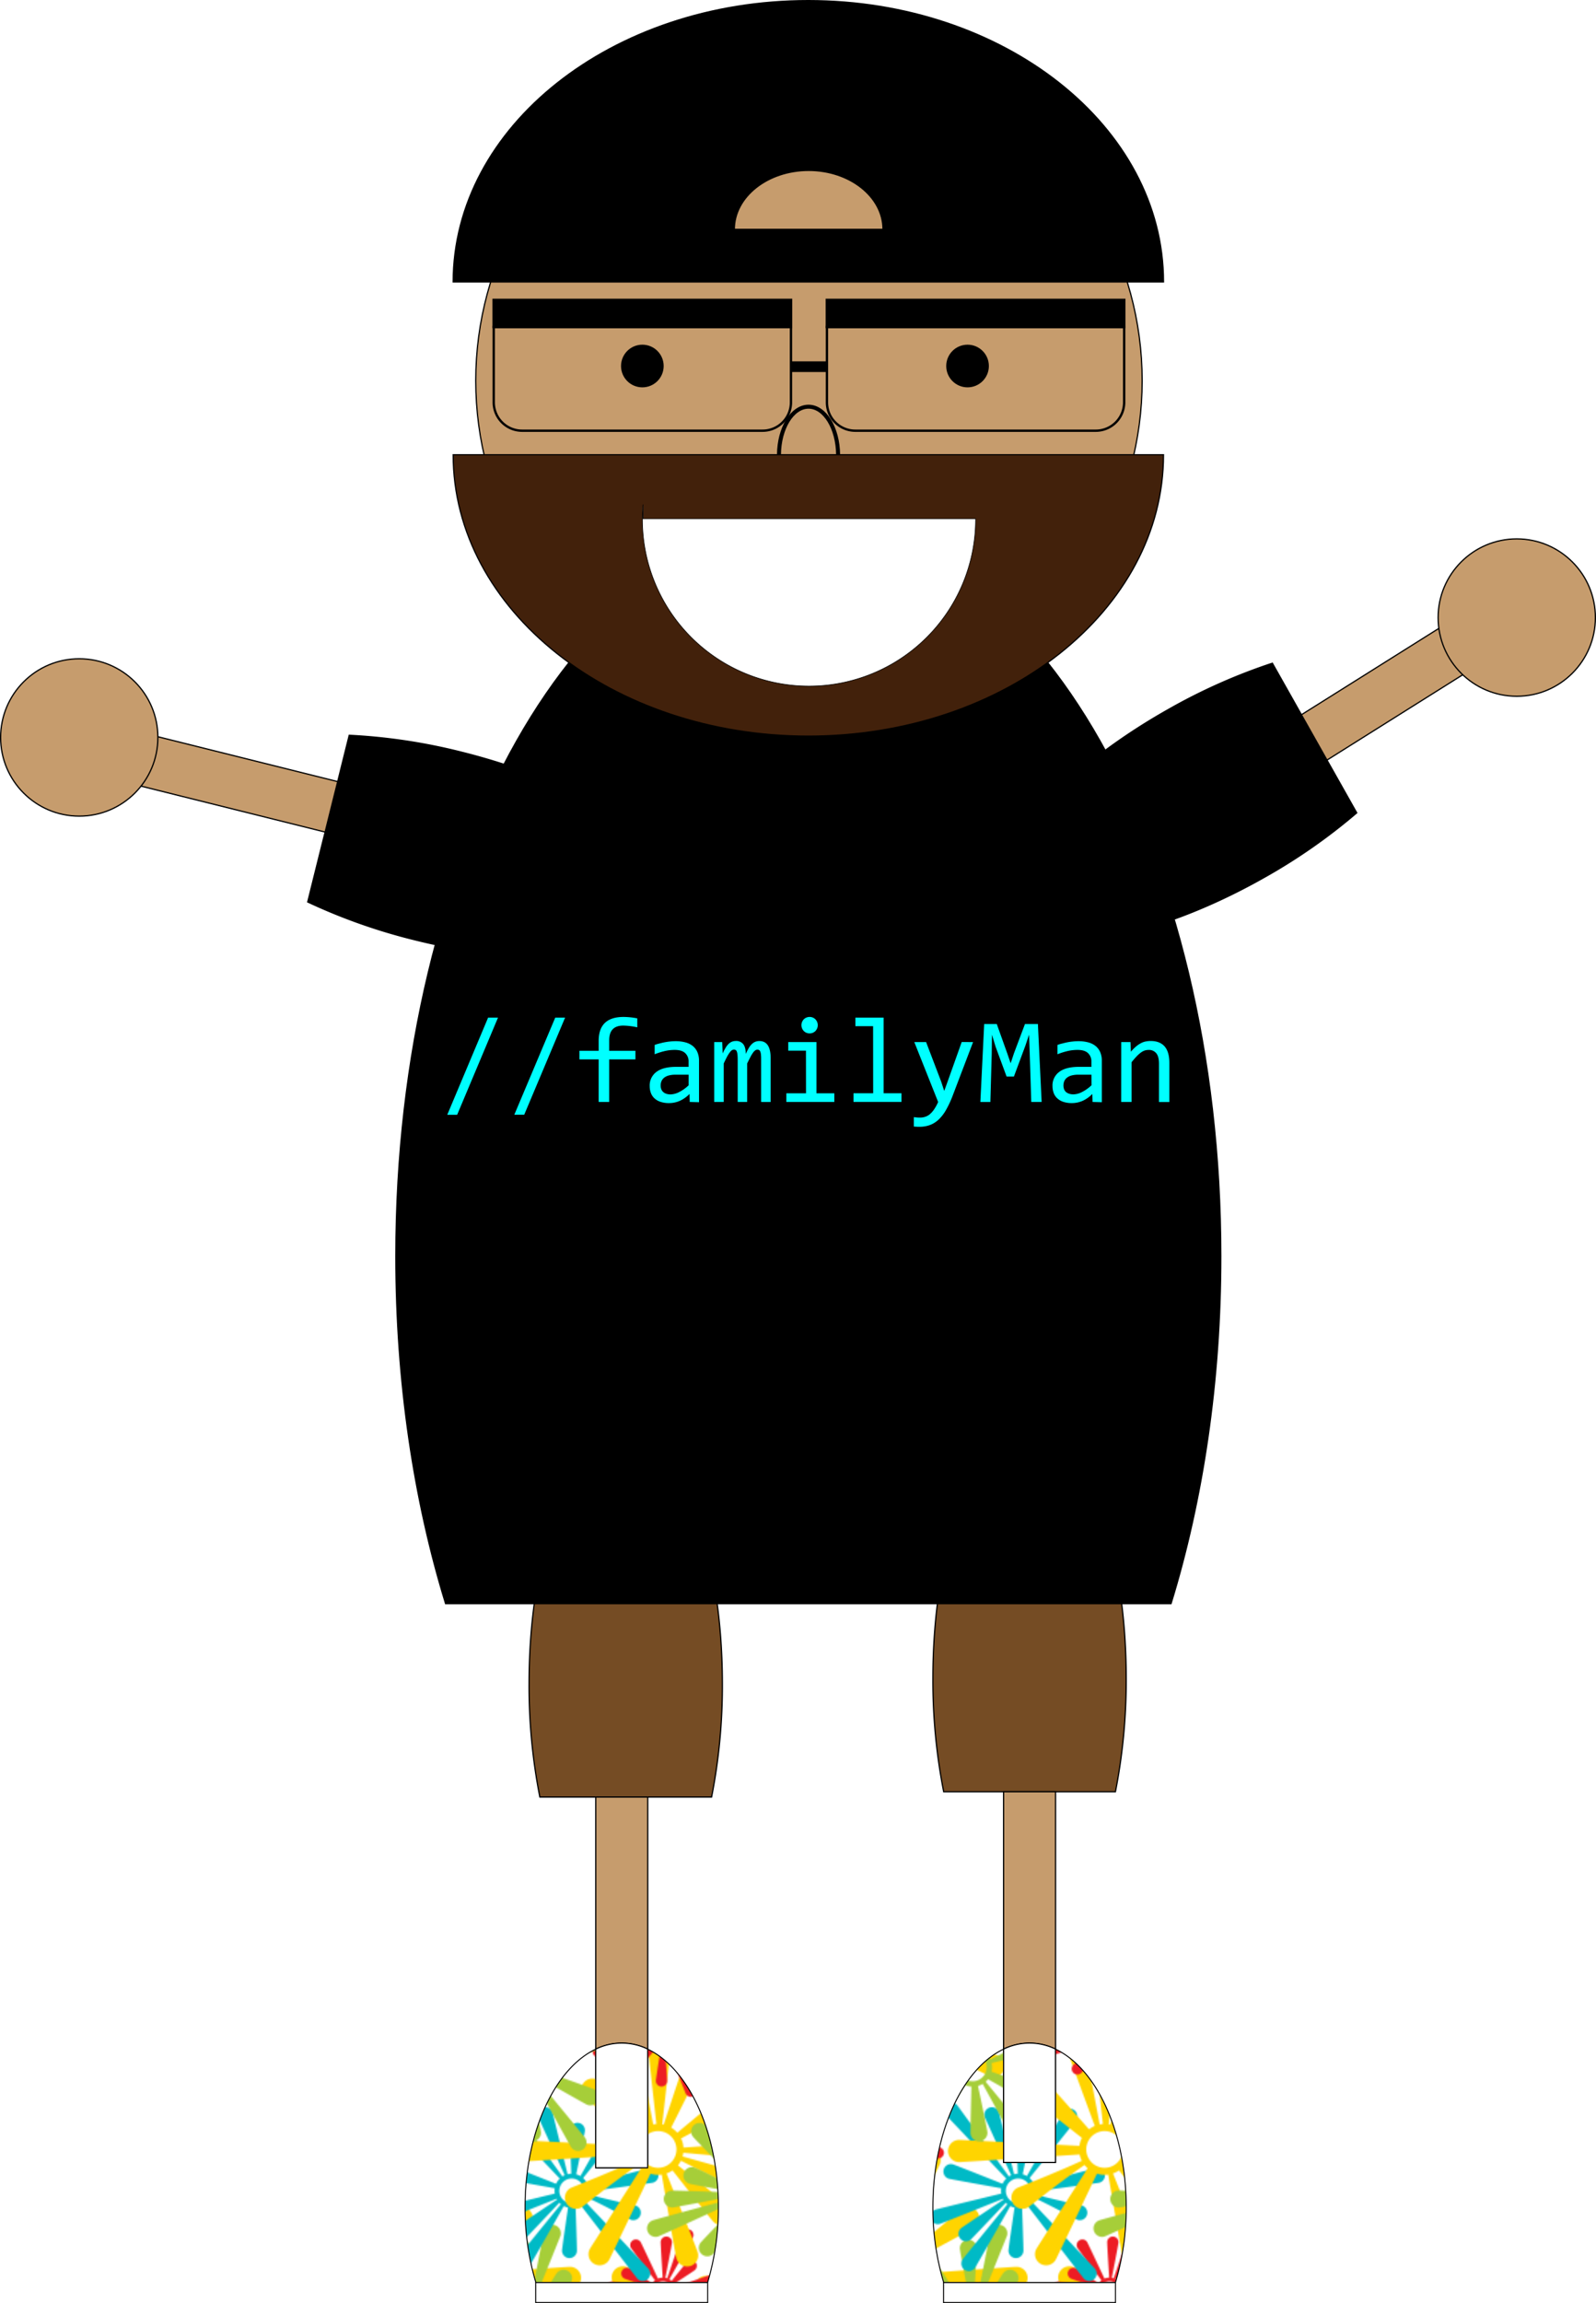 <svg xmlns="http://www.w3.org/2000/svg" xmlns:xlink="http://www.w3.org/1999/xlink" viewBox="0 0 1197.49 1726.82"><defs><style>.cls-1,.cls-12,.cls-14,.cls-15{fill:none;}.cls-2{fill:#00bac6;}.cls-2,.cls-3,.cls-4,.cls-5{mix-blend-mode:multiply;}.cls-3{fill:#ffd400;}.cls-4{fill:#a6ce39;}.cls-5{fill:#ed1c24;}.cls-6,.cls-7{fill:#c69c6d;}.cls-10,.cls-11,.cls-12,.cls-13,.cls-14,.cls-15,.cls-16,.cls-17,.cls-6,.cls-7,.cls-8,.cls-9{stroke:#000;stroke-miterlimit:10;}.cls-6,.cls-9{stroke-width:0.92px;}.cls-7{stroke-width:0.93px;}.cls-10,.cls-8{stroke-width:0.88px;}.cls-9{fill:#754c24;}.cls-10{fill:#42210b;}.cls-11,.cls-16{fill:#fff;}.cls-11{stroke-width:0.46px;}.cls-12{stroke-width:1.76px;}.cls-13{stroke-width:1.94px;}.cls-14{stroke-width:8px;}.cls-15{stroke-width:3px;}.cls-16,.cls-17{stroke-width:0.75px;}.cls-17{fill:url(#Bugaboo);}.cls-18{fill:aqua;}</style><pattern id="Bugaboo" data-name="Bugaboo" width="334.21" height="190.18" patternUnits="userSpaceOnUse" viewBox="0 0 334.21 190.18"><rect class="cls-1" width="334.21" height="190.18"/><path class="cls-2" d="M312.57,228.07a5.59,5.59,0,0,1-7.16,3.38c-.68-.24-16.58-9-32.59-16.6a12.61,12.61,0,0,1-1.72,2.9s46.42,49,47.57,50.41a5.6,5.6,0,1,1-8.56,7.22c-1.15-1.35-42.26-54.73-42.26-54.73a12.71,12.71,0,0,1-3.85,1.62s1.08,30.92,1,32.47a5.6,5.6,0,0,1-5.74,5.46l-.33,0a5.6,5.6,0,0,1-5.13-5.73c0-1.53,4.53-32.11,4.53-32.11a12.8,12.8,0,0,1-3.18-1.13S230,265.59,228.78,267.36a5.6,5.6,0,0,1-9.22-6.37c1.22-1.76,33.45-41.18,33.45-41.18a14,14,0,0,1-1.2-1.11c-10.19,10.77-25.46,26.88-26.31,27.59a5.6,5.6,0,1,1-7.22-8.56c.85-.71,19.42-13.14,31.75-21.38-.12-.21-.26-.41-.37-.63,0,0-45.48,18.23-47.22,18.78a5.38,5.38,0,0,1-2.18.25,5.58,5.58,0,0,1-4.86-3.87,5.52,5.52,0,0,1,.35-4.27,5.59,5.59,0,0,1,3.27-2.78c1.74-.55,49.34-12,49.34-12a13.18,13.18,0,0,1-.13-3.15,8.09,8.09,0,0,1,.12-.86s-37.52-6.64-39.4-7.17a5.61,5.61,0,0,1,2-11,5.48,5.48,0,0,1,1.06.19c1.89.54,37.32,14.64,37.32,14.64a12.9,12.9,0,0,1,2.75-3.93s-44.1-46.3-45.48-47.94a5.6,5.6,0,1,1,8.56-7.23c1.39,1.64,39,53.57,39,53.57a12.52,12.52,0,0,1,1.69-.91c-7.19-15.74-19.53-42.8-19.76-43.49a5.6,5.6,0,1,1,10.59-3.64c.24.68,7.27,29.58,11.36,46.39a12.5,12.5,0,0,1,2.75-.4s-1.11-31.08-.95-33a5.6,5.6,0,1,1,11.16.94c-.16,1.9-6.51,32.49-6.51,32.49a13.19,13.19,0,0,1,3.13,1.34s26.37-46.34,27.6-48.12a5.6,5.6,0,1,1,9.24,6.33c-1.23,1.79-34.82,43.27-34.82,43.27a12.94,12.94,0,0,1,3.31,4.66s45-11.8,46.58-12.09a5.89,5.89,0,0,1,1.51-.07,5.6,5.6,0,0,1,.55,11.09c-1.55.29-47.68,6.42-47.68,6.42,0,.21,0,.43,0,.64a14.74,14.74,0,0,1-.26,1.64c17.1,4.53,34.93,8.16,35.61,8.4A5.61,5.61,0,0,1,312.57,228.07Zm-42.31-17.51a9.26,9.26,0,1,0-10,8.45A9.27,9.27,0,0,0,270.26,210.56Z"/><path class="cls-3" d="M257.13,219.09a8.34,8.34,0,0,1,3-11.39c.92-.53,24.68-9.59,48.69-20.45a19.19,19.19,0,0,1-1.65-4.74s-87.74,5.73-90.39,5.73a8.33,8.33,0,0,1,0-16.66c2.64,0,90.22,4.46,90.22,4.46a19,19,0,0,1,1.85-5.93s-36.17-28.4-37.89-29.93a8.36,8.36,0,0,1-.69-11.76l.34-.36a8.34,8.34,0,0,1,11.42-.33c1.71,1.52,32.14,35.93,32.14,35.93a18.7,18.7,0,0,1,4.32-2.54S292.25,90,291.41,86.89a8.32,8.32,0,0,1,5.85-10.22,8.33,8.33,0,0,1,10.23,5.85C308.32,85.59,322.2,160,322.2,160a18,18,0,0,1,2.42-.3c-2.47-21.9-6.13-54.69-6.13-56.33a8.33,8.33,0,1,1,16.65,0c0,1.65-3.68,34.66-6.15,56.56l1.08.18S353,91,354,88.46a8.13,8.13,0,0,1,1.8-2.71,8.32,8.32,0,0,1,13.59,9c-1,2.52-33.67,67.55-33.67,67.55a19,19,0,0,1,3.71,2.87c.31.31.59.64.87,1,0,0,43.5-36.26,45.91-37.88a8.33,8.33,0,0,1,10.55,12.79,9.41,9.41,0,0,1-1.24,1c-2.42,1.62-52.39,28.36-52.39,28.36a19.2,19.2,0,0,1,1.82,6.88s78.48-5.7,81.66-5.7a8.33,8.33,0,1,1,0,16.65c-3.19,0-81.78-7.1-81.78-7.1a19.24,19.24,0,0,1-.59,2.79c24.77,6.92,67.33,18.84,68.35,19.23a8.33,8.33,0,0,1-6,15.53c-1-.39-40.58-20.1-63.59-31.57a19,19,0,0,1-2.18,3.51s36.37,28.53,38.37,30.53A8.33,8.33,0,0,1,367.38,233c-2-2-30.66-38.54-30.66-38.54a19.45,19.45,0,0,1-4.53,2.28s22.63,56.17,23.48,59.27a8.33,8.33,0,1,1-16.05,4.43c-.86-3.11-11-62.83-11-62.83a19.25,19.25,0,0,1-8.46-.7s-29.77,62.45-30.92,64.49a8.81,8.81,0,0,1-1.36,1.79,8.34,8.34,0,0,1-13.92-3.68,8.26,8.26,0,0,1,.79-6.32c1.15-2.05,38.4-60.32,38.4-60.32-.23-.21-.48-.41-.7-.64a17.68,17.68,0,0,1-1.61-1.87c-21.54,15.09-41.36,31.22-42.28,31.75A8.35,8.35,0,0,1,257.13,219.09Zm59.05-30.63a13.77,13.77,0,1,0,0-19.47A13.79,13.79,0,0,0,316.18,188.46Z"/><path class="cls-4" d="M436.58,273.84a6.36,6.36,0,0,1-8.85-1.64c-.46-.67-16.51-29.85-26.21-47.51a14.55,14.55,0,0,1-3.51,1.53s6.93,32.68,7.08,34.7a6.37,6.37,0,0,1-5.85,6.84,6.35,6.35,0,0,1-6.84-5.85c-.16-2,.68-35.17.68-35.17a14.43,14.43,0,0,1-4.63-1.06s-19.5,29.25-20.57,30.65a6.36,6.36,0,0,1-8.92,1.22l-.3-.23a6.38,6.38,0,0,1-.92-8.69c1.05-1.39,25.48-26.62,25.48-26.62a14.35,14.35,0,0,1-2.19-3.15s-52.68,24.24-55,25.06a6.35,6.35,0,0,1-6.28-1.16,6.47,6.47,0,0,1-1.86-2.69,6.38,6.38,0,0,1,3.86-8.14c2.29-.82,58.18-15.8,58.18-15.8a16,16,0,0,1-.37-1.83c-16.54,3.18-41.32,7.91-42.57,8a6.36,6.36,0,1,1-1-12.69c1.25-.1,26.64.75,43.48,1.33,0-.27,0-.55.07-.83,0,0-28.27-5-30.25-5.66a6.21,6.21,0,0,1-2.17-1.22,6.36,6.36,0,0,1,6.1-10.89c2,.64,27.7,13.34,27.7,13.34a15.16,15.16,0,0,1,2-3c.22-.25.46-.48.69-.72,0,0-30.21-31-31.6-32.75a6.37,6.37,0,0,1,9.13-8.8,6,6,0,0,1,.85.89c1.38,1.74,24.73,38.25,24.73,38.25a14.48,14.48,0,0,1,5.13-1.79s-7.25-37.17-7.44-39.6a6.26,6.26,0,0,1,1.51-4.63,6.36,6.36,0,0,1,11.18,3.64c.19,2.44-2.31,40.45-2.31,40.45a14.48,14.48,0,0,1,2.17.28c3.81-19.29,10.37-52.43,10.61-53.23a6.36,6.36,0,1,1,12.19,3.66c-.23.8-12.91,32.12-20.29,50.34a14.66,14.66,0,0,1,2.8,1.46s13.41-22.25,14.81-23.89a6.37,6.37,0,0,1,9.68,8.28c-1.41,1.64-21.38,18.49-21.38,18.49a14.6,14.6,0,0,1,2,3.31s38.08-19.12,40.39-20a6.37,6.37,0,1,1,4.32,12c-2.31.83-43.83,10.69-43.83,10.69a14.66,14.66,0,0,1,0,6.49s34.95,12.33,36.57,13.09a6.57,6.57,0,0,1,1.44.93,6.37,6.37,0,0,1-6.84,10.6c-1.63-.76-33.84-19-33.84-19-.14.19-.29.39-.44.57a15.3,15.3,0,0,1-1.33,1.34c12.78,15.53,34,41.29,34.44,42A6.37,6.37,0,0,1,436.58,273.84ZM402,219a10.52,10.52,0,1,0-14.84,1.16A10.54,10.54,0,0,0,402,219Z"/><path class="cls-5" d="M352.38,138.81a4.25,4.25,0,0,1-5.71-1.84c-.24-.48-8.33-21.15-13.21-33.66A9.77,9.77,0,0,1,331,104s1.76,22.18,1.69,23.53a4.24,4.24,0,1,1-8.47-.44c.07-1.34,3.48-23.17,3.48-23.17a9.8,9.8,0,0,1-3-1.11s-15.4,17.65-16.23,18.48a4.25,4.25,0,0,1-6,0l-.17-.18a4.25,4.25,0,0,1,.13-5.82c.82-.83,19.13-15.39,19.13-15.39a9.59,9.59,0,0,1-1.17-2.27s-36.9,11.47-38.49,11.82a4.26,4.26,0,0,1-4.05-1.31,4.33,4.33,0,0,1-1-1.94,4.2,4.2,0,0,1,.58-3.2,4.25,4.25,0,0,1,2.67-1.85c1.58-.34,39.8-5.42,39.8-5.42a10.19,10.19,0,0,1-.08-1.24c-11.21.67-28,1.66-28.82,1.62a4.24,4.24,0,1,1,.44-8.47c.83,0,17.53,2.8,28.61,4.63,0-.18.07-.36.12-.54,0,0-18.25-5.75-19.5-6.35a4.25,4.25,0,0,1,.39-7.83,4.26,4.26,0,0,1,3.25.16C305.6,78.38,321.5,89,321.5,89a9.53,9.53,0,0,1,1.56-1.81c.16-.15.34-.28.51-.42,0,0-17.29-23.09-18.05-24.36a4.25,4.25,0,0,1,6.79-5,4,4,0,0,1,.49.66c.76,1.27,13,27.4,13,27.4a9.77,9.77,0,0,1,3.55-.74s-1.59-25.18-1.51-26.8a4.25,4.25,0,0,1,8.48.44c-.09,1.63-5,26.52-5,26.52a10,10,0,0,1,1.4.38c4.18-12.42,11.37-33.75,11.6-34.26a4.24,4.24,0,0,1,7.74,3.47c-.22.51-11.3,20.11-17.75,31.51a9.62,9.62,0,0,1,1.73,1.21s10.78-13.55,11.85-14.51a4.24,4.24,0,1,1,5.67,6.3c-1.07,1-15.72,10.38-15.72,10.38a9.7,9.7,0,0,1,1,2.36s26.81-9.35,28.41-9.71a4.23,4.23,0,0,1,5.05,3.23,4.24,4.24,0,0,1-3.23,5.06c-1.6.35-29.88,3.29-29.88,3.29a9.93,9.93,0,0,1-.58,4.28s22,11.16,23,11.8a4.49,4.49,0,0,1,.88.74,4.24,4.24,0,0,1-2.24,7,4.15,4.15,0,0,1-3.2-.57c-1-.64-20.71-15.49-20.71-15.49l-.35.34a10.5,10.5,0,0,1-1,.77c7.1,11.36,18.89,30.21,19.14,30.69A4.24,4.24,0,0,1,352.38,138.81ZM334.26,99.62a7,7,0,1,0-9.9-.52A7,7,0,0,0,334.26,99.62Z"/><path class="cls-3" d="M90,314.18a8.35,8.35,0,0,1,3-11.39c.93-.53,24.69-9.59,48.7-20.45a18.41,18.41,0,0,1-1.65-4.74s-87.75,5.73-90.4,5.73a8.33,8.33,0,0,1,0-16.66c2.64,0,90.22,4.46,90.22,4.46a19,19,0,0,1,1.85-5.93s-36.16-28.4-37.88-29.93a8.33,8.33,0,0,1-.69-11.76l.34-.36a8.34,8.34,0,0,1,11.42-.33c1.7,1.52,32.13,35.93,32.13,35.93a19,19,0,0,1,4.33-2.54S125.15,185.06,124.31,182a8.33,8.33,0,1,1,16.07-4.37c.83,3.07,14.71,77.47,14.71,77.47a19.73,19.73,0,0,1,2.42-.29c-2.46-21.9-6.13-54.69-6.13-56.34a8.33,8.33,0,1,1,16.66,0c0,1.65-3.69,34.66-6.16,56.56l1.08.18s22.88-69.12,23.92-71.64a8.16,8.16,0,0,1,1.81-2.71,8.33,8.33,0,0,1,13.59,9c-1,2.52-33.67,67.55-33.67,67.55a19,19,0,0,1,3.7,2.87c.31.31.59.64.87,1,0,0,43.5-36.26,45.91-37.88a8.33,8.33,0,0,1,10.55,12.79,8.11,8.11,0,0,1-1.24,1C226,238.83,176,265.57,176,265.57a19,19,0,0,1,1.82,6.88s78.48-5.7,81.67-5.7a8.33,8.33,0,1,1,0,16.65c-3.2,0-81.79-7.1-81.79-7.1a19.24,19.24,0,0,1-.59,2.79c24.77,6.92,67.33,18.84,68.35,19.23a8.33,8.33,0,1,1-6,15.53c-1-.39-40.58-20.1-63.58-31.57a19.55,19.55,0,0,1-2.19,3.51s36.38,28.53,38.37,30.53a8.32,8.32,0,1,1-11.77,11.77c-2-2-30.67-38.54-30.67-38.54a19.58,19.58,0,0,1-4.52,2.28S187.71,348,188.57,351.1a8.33,8.33,0,0,1-16.06,4.43c-.85-3.11-11-62.83-11-62.83A19.25,19.25,0,0,1,153,292s-29.76,62.45-30.92,64.49a8.46,8.46,0,0,1-1.36,1.79,8.33,8.33,0,0,1-13.13-10c1.16-2,38.4-60.32,38.4-60.32-.23-.21-.47-.41-.7-.64a18.93,18.93,0,0,1-1.61-1.87c-21.54,15.09-41.35,31.21-42.28,31.75A8.35,8.35,0,0,1,90,314.18Zm59.05-30.63a13.77,13.77,0,1,0,0-19.47A13.8,13.8,0,0,0,149.07,283.55Z"/><path class="cls-5" d="M185.28,233.9a4.24,4.24,0,0,1-5.71-1.84c-.25-.48-8.33-21.15-13.22-33.66a9.77,9.77,0,0,1-2.46.72s1.77,22.18,1.69,23.53a4.16,4.16,0,0,1-1.39,2.93,4.25,4.25,0,0,1-7.08-3.37c.07-1.34,3.49-23.17,3.49-23.17a9.7,9.7,0,0,1-3-1.11s-15.41,17.65-16.24,18.48a4.25,4.25,0,0,1-6,0l-.17-.18a4.24,4.24,0,0,1,.14-5.82c.81-.83,19.13-15.39,19.13-15.39a10,10,0,0,1-1.18-2.27s-36.89,11.47-38.48,11.82a4.27,4.27,0,0,1-4.06-1.31,4.33,4.33,0,0,1-1-1.94,4.25,4.25,0,0,1,3.25-5.05c1.59-.34,39.81-5.42,39.81-5.42a10.19,10.19,0,0,1-.09-1.24c-11.21.67-28,1.66-28.82,1.62a4.24,4.24,0,1,1,.44-8.47c.84,0,17.53,2.8,28.61,4.63,0-.18.07-.36.12-.54,0,0-18.24-5.75-19.5-6.35a4.32,4.32,0,0,1-1.33-1,4.25,4.25,0,0,1,5-6.68c1.25.6,17.15,11.21,17.15,11.21a9.53,9.53,0,0,1,1.56-1.81c.17-.15.34-.28.52-.42,0,0-17.29-23.09-18.06-24.36a4.25,4.25,0,0,1,6.79-5,4,4,0,0,1,.49.66c.76,1.27,13,27.4,13,27.4a9.68,9.68,0,0,1,3.55-.74s-1.6-25.18-1.51-26.8a4.23,4.23,0,0,1,1.4-2.93,4.25,4.25,0,0,1,6,.31,4.24,4.24,0,0,1,1.08,3.06c-.08,1.63-5,26.52-5,26.52a10.14,10.14,0,0,1,1.41.38c4.18-12.42,11.37-33.75,11.6-34.26a4.24,4.24,0,0,1,7.74,3.47c-.23.51-11.31,20.11-17.75,31.51a9.55,9.55,0,0,1,1.72,1.21s10.78-13.55,11.85-14.51a4.24,4.24,0,1,1,5.68,6.3c-1.08,1-15.72,10.38-15.72,10.38a9.67,9.67,0,0,1,1,2.36s26.81-9.35,28.41-9.71a4.24,4.24,0,1,1,1.83,8.29c-1.61.35-29.89,3.29-29.89,3.29a9.64,9.64,0,0,1-.58,4.28s22,11.16,23,11.8a4.43,4.43,0,0,1,.87.74,4.24,4.24,0,0,1,.42,5.12,4.18,4.18,0,0,1-2.66,1.86,4.12,4.12,0,0,1-3.19-.57c-1-.64-20.72-15.49-20.72-15.49s-.22.23-.34.34a12.1,12.1,0,0,1-1,.77c7.11,11.36,18.89,30.2,19.14,30.69A4.24,4.24,0,0,1,185.28,233.9Zm-18.12-39.19a7,7,0,1,0-9.91-.52A7,7,0,0,0,167.16,194.71Z"/><path class="cls-3" d="M-77.08,219.09a8.34,8.34,0,0,1,3-11.39c.92-.53,24.68-9.59,48.69-20.45A19.19,19.19,0,0,1-27,182.51s-87.74,5.73-90.4,5.73a8.27,8.27,0,0,1-5.88-2.44,8.25,8.25,0,0,1-2.44-5.89,8.27,8.27,0,0,1,2.44-5.89,8.27,8.27,0,0,1,5.89-2.44c2.63,0,90.21,4.46,90.21,4.46a19,19,0,0,1,1.85-5.93s-36.16-28.4-37.88-29.93A8.3,8.3,0,0,1-66,134.44a8.3,8.3,0,0,1,2.09-6l.34-.36a8.34,8.34,0,0,1,11.42-.33c1.7,1.52,32.13,35.93,32.13,35.93a19,19,0,0,1,4.33-2.54S-42,90-42.8,86.89a8.35,8.35,0,0,1,2.15-8.08,8.32,8.32,0,0,1,3.7-2.14,8.26,8.26,0,0,1,6.32.8,8.28,8.28,0,0,1,3.9,5C-25.89,85.59-12,160-12,160a18,18,0,0,1,2.42-.3c-2.46-21.9-6.12-54.69-6.12-56.33A8.34,8.34,0,0,1-7.4,95a8.34,8.34,0,0,1,8.33,8.33C.93,105-2.76,138-5.22,159.92c.35.06.72.11,1.07.18,0,0,22.88-69.12,23.92-71.64a8.16,8.16,0,0,1,1.81-2.71,8.32,8.32,0,0,1,13.59,9c-1,2.52-33.67,67.55-33.67,67.55a19,19,0,0,1,3.71,2.87c.31.31.58.64.87,1,0,0,43.49-36.26,45.91-37.88a8.33,8.33,0,0,1,9.3,13.82c-2.41,1.62-52.38,28.36-52.38,28.36a19.2,19.2,0,0,1,1.82,6.88s78.47-5.7,81.66-5.7a8.33,8.33,0,1,1,0,16.65c-3.19,0-81.78-7.1-81.78-7.1A19.24,19.24,0,0,1,10,184c24.76,6.92,67.33,18.84,68.34,19.23a8.33,8.33,0,1,1-6,15.53c-1-.39-40.57-20.1-63.58-31.57a19,19,0,0,1-2.18,3.51S43,219.23,44.94,221.23A8.32,8.32,0,1,1,33.17,233c-2-2-30.67-38.54-30.67-38.54A19.58,19.58,0,0,1-2,196.74S20.61,252.91,21.46,256a8.33,8.33,0,1,1-16,4.43c-.86-3.11-11-62.83-11-62.83a19.27,19.27,0,0,1-8.46-.7S-43.86,259.36-45,261.4a8.46,8.46,0,0,1-1.36,1.79,8.35,8.35,0,0,1-10,1.35,8.35,8.35,0,0,1-3.92-5,8.26,8.26,0,0,1,.79-6.32c1.15-2.05,38.4-60.32,38.4-60.32-.24-.21-.48-.41-.71-.64a17.58,17.58,0,0,1-1.6-1.87C-45,205.45-64.77,221.58-65.7,222.11A8.34,8.34,0,0,1-77.08,219.09ZM-18,188.46a13.79,13.79,0,0,0,19.46,0,13.78,13.78,0,0,0,0-19.47A13.78,13.78,0,0,0-18,169,13.79,13.79,0,0,0-18,188.46Z"/><path class="cls-4" d="M102.37,273.84a6.36,6.36,0,0,1-8.85-1.64c-.46-.67-16.51-29.85-26.21-47.51a14.55,14.55,0,0,1-3.51,1.53s6.92,32.68,7.08,34.7a6.37,6.37,0,0,1-12.7,1c-.15-2,.69-35.17.69-35.17a14.37,14.37,0,0,1-4.63-1.06s-19.51,29.25-20.57,30.65a6.36,6.36,0,0,1-8.92,1.22l-.3-.23a6.39,6.39,0,0,1-.93-8.69C24.58,247.24,49,222,49,222a14,14,0,0,1-2.19-3.15s-52.68,24.24-55,25.06a6.37,6.37,0,0,1-6.29-1.16,6.54,6.54,0,0,1-1.85-2.69,6.38,6.38,0,0,1,.24-4.87,6.33,6.33,0,0,1,3.62-3.27c2.29-.82,58.18-15.8,58.18-15.8a16,16,0,0,1-.37-1.83c-16.54,3.18-41.32,7.91-42.57,8a6.36,6.36,0,1,1-1-12.69c1.25-.1,26.64.75,43.47,1.33,0-.27,0-.55.08-.83,0,0-28.27-5-30.25-5.66a6.25,6.25,0,0,1-2.18-1.22A6.36,6.36,0,0,1,19,192.35c2,.64,27.71,13.34,27.71,13.34a14.73,14.73,0,0,1,2-3c.22-.25.46-.48.69-.72,0,0-30.22-31-31.6-32.75a6.37,6.37,0,0,1,9.13-8.8,6,6,0,0,1,.85.89c1.38,1.74,24.73,38.25,24.73,38.25a14.41,14.41,0,0,1,5.13-1.79s-7.26-37.17-7.45-39.6a6.37,6.37,0,0,1,12.7-1c.19,2.44-2.31,40.45-2.31,40.45a14.48,14.48,0,0,1,2.17.28c3.81-19.29,10.37-52.43,10.61-53.23a6.36,6.36,0,1,1,12.19,3.66c-.24.8-12.92,32.12-20.3,50.34a14.09,14.09,0,0,1,2.8,1.46s13.42-22.25,14.82-23.89a6.37,6.37,0,1,1,9.67,8.28C91.12,186.17,71.15,203,71.15,203a14.64,14.64,0,0,1,2,3.31s38.08-19.12,40.39-20a6.37,6.37,0,1,1,4.32,12C115.56,199.18,74,209,74,209a14.81,14.81,0,0,1,0,6.49s35,12.33,36.58,13.09a6.57,6.57,0,0,1,1.44.93,6.36,6.36,0,0,1-2,10.82,6.31,6.31,0,0,1-4.86-.22c-1.63-.76-33.84-19-33.84-19-.15.19-.29.39-.45.57A13.93,13.93,0,0,1,69.57,223c12.77,15.53,34,41.29,34.43,42A6.37,6.37,0,0,1,102.37,273.84ZM67.79,219A10.52,10.52,0,1,0,53,220.19,10.53,10.53,0,0,0,67.79,219Z"/><path class="cls-5" d="M18.17,138.81A4.25,4.25,0,0,1,12.46,137c-.24-.48-8.33-21.15-13.22-33.66a9.7,9.7,0,0,1-2.45.72s1.76,22.18,1.69,23.53a4.21,4.21,0,0,1-1.4,2.93A4.21,4.21,0,0,1-6,131.58a4.23,4.23,0,0,1-2.93-1.4A4.25,4.25,0,0,1-10,127.12C-9.92,125.78-6.51,104-6.51,104a9.8,9.8,0,0,1-3-1.11s-15.41,17.65-16.23,18.48a4.18,4.18,0,0,1-3,1.26,4.17,4.17,0,0,1-3-1.22l-.18-.18a4.24,4.24,0,0,1,.14-5.82c.82-.83,19.13-15.39,19.13-15.39a9.59,9.59,0,0,1-1.17-2.27s-36.9,11.47-38.49,11.82a4.25,4.25,0,0,1-4-1.31,4.23,4.23,0,0,1-1-1.94,4.2,4.2,0,0,1,.58-3.2,4.25,4.25,0,0,1,2.67-1.85c1.58-.34,39.8-5.42,39.8-5.42a10.19,10.19,0,0,1-.09-1.24c-11.2.67-28,1.66-28.82,1.62a4.24,4.24,0,0,1-4-4.46,4.24,4.24,0,0,1,4.45-4c.84,0,17.54,2.8,28.61,4.63.05-.18.08-.36.13-.54,0,0-18.25-5.75-19.5-6.35a4.36,4.36,0,0,1-1.34-1,4.23,4.23,0,0,1-.68-4.66,4.24,4.24,0,0,1,2.41-2.18,4.23,4.23,0,0,1,3.24.16C-28.61,78.38-12.71,89-12.71,89a9.53,9.53,0,0,1,1.56-1.81c.16-.15.34-.28.51-.42,0,0-17.29-23.09-18-24.36a4.25,4.25,0,0,1,1.45-5.82,4.25,4.25,0,0,1,5.33.79,3.53,3.53,0,0,1,.49.66c.77,1.27,13,27.4,13,27.4a9.72,9.72,0,0,1,3.55-.74s-1.59-25.18-1.51-26.8A4.23,4.23,0,0,1-4.94,55a4.2,4.2,0,0,1,3.06-1.08,4.22,4.22,0,0,1,2.93,1.39,4.25,4.25,0,0,1,1.09,3.06c-.09,1.63-5,26.52-5,26.52a9.78,9.78,0,0,1,1.41.38C2.71,72.81,9.9,51.48,10.13,51a4.24,4.24,0,0,1,7.74,3.47C17.64,55,6.57,74.55.12,86a9.21,9.21,0,0,1,1.72,1.21S12.63,73.61,13.69,72.65A4.24,4.24,0,0,1,19.37,79c-1.07,1-15.72,10.38-15.72,10.38a9.7,9.7,0,0,1,1,2.36S31.5,82.34,33.09,82a4.24,4.24,0,0,1,1.83,8.29C33.32,90.62,5,93.56,5,93.56a9.79,9.79,0,0,1-.59,4.28s22,11.16,23,11.8a4.15,4.15,0,0,1,.87.74,4.24,4.24,0,0,1-2.23,7,4.15,4.15,0,0,1-3.2-.57c-1-.64-20.72-15.49-20.72-15.49s-.22.23-.34.34a12,12,0,0,1-1,.77C8,113.77,19.76,132.62,20,133.1A4.24,4.24,0,0,1,18.17,138.81ZM.05,99.62a7,7,0,0,0,.52-9.9,7,7,0,0,0-9.9-.52,7,7,0,0,0-.52,9.9A7,7,0,0,0,.05,99.62Z"/><path class="cls-2" d="M312.57,37.89a5.59,5.59,0,0,1-7.16,3.38c-.68-.24-16.58-9-32.59-16.6a12.61,12.61,0,0,1-1.72,2.9s46.42,49,47.57,50.41a5.6,5.6,0,1,1-8.56,7.22c-1.15-1.35-42.26-54.73-42.26-54.73A12.71,12.71,0,0,1,264,32.09s1.08,30.92,1,32.47A5.6,5.6,0,0,1,259.3,70L259,70a5.6,5.6,0,0,1-5.13-5.73c0-1.53,4.53-32.11,4.53-32.11A12.8,12.8,0,0,1,255.19,31S230,75.41,228.78,77.18a5.6,5.6,0,0,1-9.22-6.37C220.78,69.05,253,29.63,253,29.63a14,14,0,0,1-1.2-1.11C241.62,39.29,226.35,55.4,225.5,56.11a5.6,5.6,0,0,1-7.22-8.56c.85-.71,19.42-13.14,31.75-21.38-.12-.21-.26-.41-.37-.63,0,0-45.48,18.23-47.22,18.79A5.6,5.6,0,0,1,199,33.66c1.74-.56,49.34-12,49.34-12a13.18,13.18,0,0,1-.13-3.15,8.09,8.09,0,0,1,.12-.86S210.83,11,209,10.48a5.61,5.61,0,0,1,2-11A5.48,5.48,0,0,1,212-.31c1.89.54,37.32,14.64,37.32,14.64a12.9,12.9,0,0,1,2.75-3.93S208-35.9,206.6-37.54a5.55,5.55,0,0,1-1.3-4.09,5.57,5.57,0,0,1,2-3.81,5.55,5.55,0,0,1,4.08-1.3,5.57,5.57,0,0,1,3.81,2c1.39,1.64,39,53.57,39,53.57a12.52,12.52,0,0,1,1.69-.91C248.61-7.85,236.27-34.91,236-35.6a5.6,5.6,0,0,1,3.47-7.12,5.6,5.6,0,0,1,7.12,3.48c.24.69,7.27,29.58,11.36,46.39a12.5,12.5,0,0,1,2.75-.4s-1.11-31.08-.95-33a5.6,5.6,0,0,1,6-5.11,5.6,5.6,0,0,1,5.11,6c-.16,1.9-6.51,32.49-6.51,32.49a13.19,13.19,0,0,1,3.13,1.34s26.37-46.34,27.6-48.12a5.61,5.61,0,0,1,5.1-2.42A5.57,5.57,0,0,1,303-41a5.61,5.61,0,0,1,1.46,7.79C303.18-31.45,269.59,10,269.59,10a12.94,12.94,0,0,1,3.31,4.66s45-11.8,46.58-12.09A5.89,5.89,0,0,1,321,2.53a5.6,5.6,0,0,1,.55,11.09C320,13.91,273.86,20,273.86,20c0,.21,0,.43,0,.64a14.74,14.74,0,0,1-.26,1.64c17.1,4.53,34.93,8.16,35.61,8.4A5.61,5.61,0,0,1,312.57,37.89ZM270.26,20.38a9.26,9.26,0,1,0-10,8.45A9.27,9.27,0,0,0,270.26,20.38Z"/><path class="cls-3" d="M257.13,28.91a8.34,8.34,0,0,1,3-11.39c.92-.53,24.68-9.59,48.69-20.45a19.19,19.19,0,0,1-1.65-4.74s-87.74,5.73-90.39,5.73a8.27,8.27,0,0,1-5.89-2.44,8.25,8.25,0,0,1-2.44-5.89,8.27,8.27,0,0,1,2.44-5.89,8.29,8.29,0,0,1,5.89-2.44c2.64,0,90.22,4.46,90.22,4.46a19,19,0,0,1,1.85-5.93S272.71-48.47,271-50a8.29,8.29,0,0,1-2.77-5.74,8.27,8.27,0,0,1,2.08-6l.34-.36a8.34,8.34,0,0,1,11.42-.33c1.71,1.52,32.14,35.93,32.14,35.93a18.7,18.7,0,0,1,4.32-2.54s-26.27-71.15-27.11-74.23a8.35,8.35,0,0,1,2.15-8.08,8.32,8.32,0,0,1,3.7-2.14,8.25,8.25,0,0,1,6.32.8,8.3,8.3,0,0,1,3.91,5c.83,3.07,14.71,77.48,14.71,77.48a18,18,0,0,1,2.42-.3c-2.47-21.9-6.13-54.69-6.13-56.33a8.34,8.34,0,0,1,8.33-8.34,8.33,8.33,0,0,1,8.32,8.33c0,1.65-3.68,34.66-6.15,56.56l1.08.18S353-99.2,354-101.72a8.13,8.13,0,0,1,1.8-2.71,8.31,8.31,0,0,1,9.06-1.82,8.28,8.28,0,0,1,4.52,4.5,8.26,8.26,0,0,1,0,6.38c-1,2.51-33.67,67.54-33.67,67.54A19,19,0,0,1,339.42-25c.31.31.59.64.87,1,0,0,43.5-36.25,45.91-37.88a8.35,8.35,0,0,1,11.56,2.25,8.34,8.34,0,0,1-1,10.54,9.41,9.41,0,0,1-1.24,1c-2.42,1.62-52.39,28.36-52.39,28.36a19.2,19.2,0,0,1,1.82,6.88s78.48-5.7,81.66-5.7a8.27,8.27,0,0,1,5.89,2.44,8.23,8.23,0,0,1,2.44,5.89A8.3,8.3,0,0,1,432.5-4.3a8.31,8.31,0,0,1-5.9,2.43c-3.19,0-81.78-7.1-81.78-7.1a19.24,19.24,0,0,1-.59,2.79C369,.75,411.56,12.66,412.58,13.05a8.33,8.33,0,0,1-6,15.53C405.55,28.19,366,8.48,343-3A18.63,18.63,0,0,1,340.79.52s36.37,28.53,38.37,30.53a8.33,8.33,0,0,1-11.78,11.77c-2-2-30.66-38.54-30.66-38.54a19.45,19.45,0,0,1-4.53,2.28s22.63,56.17,23.48,59.27a8.33,8.33,0,1,1-16.05,4.43c-.86-3.11-11-62.83-11-62.83a19.25,19.25,0,0,1-8.46-.7S290.35,69.18,289.2,71.22A8.81,8.81,0,0,1,287.84,73a8.34,8.34,0,0,1-13.92-3.68,8.26,8.26,0,0,1,.79-6.32c1.15-2,38.4-60.32,38.4-60.32-.23-.21-.48-.41-.7-.64A17.68,17.68,0,0,1,310.8.18c-21.54,15.09-41.36,31.22-42.28,31.75A8.34,8.34,0,0,1,257.13,28.91ZM316.18-1.72a13.79,13.79,0,0,0,19.46,0,13.79,13.79,0,0,0,0-19.47,13.78,13.78,0,0,0-19.47,0A13.78,13.78,0,0,0,316.18-1.72Z"/><path class="cls-4" d="M436.58,83.66A6.36,6.36,0,0,1,427.73,82c-.46-.67-16.51-29.85-26.21-47.51A14.55,14.55,0,0,1,398,36s6.93,32.68,7.08,34.7a6.37,6.37,0,0,1-5.85,6.84,6.35,6.35,0,0,1-6.84-5.85c-.16-2,.68-35.17.68-35.17a14.43,14.43,0,0,1-4.63-1.06S369,64.75,367.88,66.15A6.36,6.36,0,0,1,359,67.37l-.3-.23a6.38,6.38,0,0,1-.92-8.69c1.05-1.39,25.48-26.62,25.48-26.62A14.35,14.35,0,0,1,381,28.68s-52.68,24.24-55,25.06a6.37,6.37,0,0,1-4.28-12C324.06,40.93,380,26,380,26a16,16,0,0,1-.37-1.83C363,27.3,338.26,32,337,32.13a6.36,6.36,0,0,1-1-12.69c1.25-.1,26.64.76,43.48,1.33,0-.27,0-.55.07-.83,0,0-28.27-5-30.25-5.66a6.21,6.21,0,0,1-2.17-1.22,6.36,6.36,0,0,1,6.1-10.89c2,.64,27.7,13.34,27.7,13.34a15.16,15.16,0,0,1,2-3c.22-.25.46-.48.69-.72,0,0-30.21-31-31.6-32.75a6.38,6.38,0,0,1,1-8.94,6.38,6.38,0,0,1,8.09.14,6,6,0,0,1,.85.89c1.38,1.74,24.73,38.25,24.73,38.25a14.48,14.48,0,0,1,5.13-1.79S384.59-29.58,384.4-32a6.26,6.26,0,0,1,1.51-4.63,6.32,6.32,0,0,1,4.34-2.21,6.3,6.3,0,0,1,4.63,1.51A6.32,6.32,0,0,1,397.09-33c.19,2.44-2.31,40.45-2.31,40.45a15.9,15.9,0,0,1,2.17.28c3.81-19.29,10.37-52.43,10.61-53.23a6.38,6.38,0,0,1,7.93-4.27,6.37,6.37,0,0,1,4.26,7.93c-.23.8-12.91,32.12-20.29,50.34a14.66,14.66,0,0,1,2.8,1.46s13.41-22.25,14.81-23.89a6.38,6.38,0,0,1,9-.7,6.38,6.38,0,0,1,.7,9C425.34-4,405.37,12.84,405.37,12.84a14.82,14.82,0,0,1,2,3.31S445.45-3,447.76-3.81a6.4,6.4,0,0,1,6.31,1.15,6.38,6.38,0,0,1-2,10.83c-2.31.83-43.83,10.69-43.83,10.69a14.66,14.66,0,0,1,0,6.49s34.95,12.33,36.57,13.09a6.57,6.57,0,0,1,1.44.93A6.37,6.37,0,0,1,439.39,50c-1.63-.76-33.84-19-33.84-19-.14.19-.29.39-.44.57a15.3,15.3,0,0,1-1.33,1.34c12.78,15.53,34,41.29,34.44,42A6.37,6.37,0,0,1,436.58,83.66ZM402,28.85A10.52,10.52,0,1,0,387.17,30,10.54,10.54,0,0,0,402,28.85Z"/><path class="cls-2" d="M145.47,133a5.61,5.61,0,0,1-7.17,3.38c-.67-.24-16.58-9-32.58-16.6a13.37,13.37,0,0,1-1.72,2.9s46.42,49,47.57,50.41a5.6,5.6,0,0,1-4.76,9.19,5.53,5.53,0,0,1-3.81-2c-1.14-1.35-42.26-54.73-42.26-54.73a12.6,12.6,0,0,1-3.85,1.62s1.09,30.92,1,32.47a5.62,5.62,0,0,1-5.75,5.46l-.33,0a5.62,5.62,0,0,1-5.13-5.73c0-1.53,4.53-32.11,4.53-32.11a12.8,12.8,0,0,1-3.18-1.13s-25.19,44.38-26.4,46.15a5.61,5.61,0,1,1-9.23-6.37c1.22-1.76,33.46-41.18,33.46-41.18a12.62,12.62,0,0,1-1.2-1.11C74.52,134.38,59.24,150.49,58.4,151.2a5.6,5.6,0,1,1-7.23-8.56c.85-.71,19.42-13.14,31.76-21.38-.13-.21-.26-.41-.38-.63,0,0-45.47,18.23-47.22,18.78a5.38,5.38,0,0,1-2.18.25,5.6,5.6,0,0,1-1.24-10.91c1.75-.56,49.35-12,49.35-12a12.68,12.68,0,0,1-.14-3.15c0-.29.08-.58.12-.86,0,0-37.52-6.64-39.4-7.17a5.61,5.61,0,0,1,3.07-10.79c1.88.54,37.31,14.64,37.31,14.64A13.08,13.08,0,0,1,85,105.49S40.88,59.19,39.49,57.55a5.61,5.61,0,0,1,8.57-7.23C49.44,52,87,103.89,87,103.89a12.52,12.52,0,0,1,1.69-.91c-7.18-15.74-19.52-42.8-19.76-43.49a5.6,5.6,0,1,1,10.59-3.64c.24.69,7.27,29.58,11.36,46.39a12.5,12.5,0,0,1,2.75-.4s-1.11-31.08-.95-33a5.6,5.6,0,1,1,11.16.94c-.16,1.9-6.51,32.49-6.51,32.49a13.27,13.27,0,0,1,3.14,1.34s26.37-46.34,27.59-48.12a5.6,5.6,0,1,1,9.24,6.33c-1.22,1.79-34.82,43.27-34.82,43.27a12.94,12.94,0,0,1,3.31,4.66s45-11.8,46.58-12.09a5.89,5.89,0,0,1,1.51-.07,5.6,5.6,0,0,1,.56,11.09c-1.56.29-47.68,6.42-47.68,6.42,0,.21,0,.43,0,.64a11.2,11.2,0,0,1-.26,1.64c17.11,4.53,34.93,8.16,35.61,8.4A5.62,5.62,0,0,1,145.47,133Zm-42.31-17.51a9.26,9.26,0,1,0-10,8.45A9.27,9.27,0,0,0,103.16,115.47Z"/><path class="cls-3" d="M90,124a8.35,8.35,0,0,1,3-11.39c.93-.53,24.69-9.59,48.7-20.45a18.41,18.41,0,0,1-1.65-4.74s-87.75,5.73-90.4,5.73a8.33,8.33,0,0,1,0-16.66c2.64,0,90.22,4.46,90.22,4.46A19,19,0,0,1,141.77,75s-36.16-28.4-37.88-29.93a8.33,8.33,0,0,1-.69-11.76l.34-.36A8.34,8.34,0,0,1,115,32.64c1.7,1.52,32.13,35.93,32.13,35.93A19,19,0,0,1,151.42,66S125.15-5.12,124.31-8.2a8.33,8.33,0,0,1,2.15-8.08,8.27,8.27,0,0,1,3.7-2.14,8.26,8.26,0,0,1,6.32.8,8.32,8.32,0,0,1,3.9,5.05c.83,3.07,14.71,77.48,14.71,77.48a18,18,0,0,1,2.42-.3c-2.46-21.9-6.13-54.69-6.13-56.33a8.33,8.33,0,1,1,16.66,0c0,1.65-3.69,34.66-6.16,56.56.36.06.72.11,1.08.18,0,0,22.88-69.12,23.92-71.64a8.16,8.16,0,0,1,1.81-2.71,8.31,8.31,0,0,1,9.06-1.82,8.29,8.29,0,0,1,4.51,4.5,8.28,8.28,0,0,1,0,6.37c-1,2.52-33.67,67.55-33.67,67.55a19,19,0,0,1,3.7,2.87c.31.31.59.64.87,1,0,0,43.5-36.26,45.91-37.88A8.33,8.33,0,0,1,229.64,46a8.81,8.81,0,0,1-1.24,1C226,48.65,176,75.39,176,75.39a19,19,0,0,1,1.82,6.88s78.48-5.7,81.67-5.7a8.33,8.33,0,1,1,0,16.65c-3.2,0-81.79-7.1-81.79-7.1a19.24,19.24,0,0,1-.59,2.79c24.77,6.92,67.33,18.84,68.35,19.23a8.33,8.33,0,1,1-6,15.53c-1-.39-40.58-20.1-63.58-31.57a19.21,19.21,0,0,1-2.19,3.51s36.38,28.53,38.37,30.53a8.32,8.32,0,1,1-11.77,11.77c-2-2-30.67-38.54-30.67-38.54a19.58,19.58,0,0,1-4.52,2.28s22.62,56.17,23.48,59.27a8.33,8.33,0,0,1-16.06,4.43c-.85-3.11-11-62.83-11-62.83a19.25,19.25,0,0,1-8.46-.7s-29.76,62.45-30.92,64.49a8.46,8.46,0,0,1-1.36,1.79,8.33,8.33,0,0,1-13.91-3.68,8.26,8.26,0,0,1,.78-6.32c1.16-2,38.4-60.32,38.4-60.32-.23-.21-.47-.41-.7-.64a18.93,18.93,0,0,1-1.61-1.87c-21.54,15.09-41.35,31.22-42.28,31.75A8.34,8.34,0,0,1,90,124Zm59.05-30.63a13.77,13.77,0,1,0,0-19.47A13.8,13.8,0,0,0,149.07,93.37Z"/><path class="cls-4" d="M269.48,178.75a6.38,6.38,0,0,1-8.86-1.64c-.46-.67-16.5-29.85-26.2-47.51a14.45,14.45,0,0,1-3.52,1.53s6.93,32.68,7.09,34.7a6.37,6.37,0,0,1-12.7,1c-.15-2,.69-35.17.69-35.17a14.37,14.37,0,0,1-4.63-1.06s-19.51,29.25-20.57,30.65a6.36,6.36,0,0,1-8.92,1.22c-.11-.08-.21-.15-.3-.23a6.38,6.38,0,0,1-.93-8.69c1.06-1.39,25.48-26.62,25.48-26.62a14.35,14.35,0,0,1-2.19-3.15S161.25,148,159,148.83a6.37,6.37,0,1,1-4.29-12C157,136,212.85,121,212.85,121a14.12,14.12,0,0,1-.37-1.83c-16.55,3.18-41.32,7.91-42.58,8a6.36,6.36,0,0,1-1-12.69c1.26-.1,26.64.76,43.48,1.33,0-.27,0-.55.08-.83,0,0-28.27-5-30.25-5.66a6.25,6.25,0,0,1-2.18-1.22,6.36,6.36,0,0,1,6.1-10.89c2,.64,27.7,13.34,27.7,13.34a14.78,14.78,0,0,1,2-3c.22-.25.45-.48.68-.72,0,0-30.21-31-31.59-32.75a6.37,6.37,0,0,1,9.12-8.8,6.59,6.59,0,0,1,.86.89c1.38,1.74,24.72,38.25,24.72,38.25a14.53,14.53,0,0,1,5.14-1.79s-7.26-37.17-7.45-39.6a6.37,6.37,0,0,1,12.7-1c.19,2.44-2.31,40.45-2.31,40.45a15.9,15.9,0,0,1,2.17.28c3.8-19.29,10.36-52.43,10.6-53.23a6.37,6.37,0,1,1,12.2,3.66c-.24.8-12.92,32.12-20.3,50.34a14.09,14.09,0,0,1,2.8,1.46S248.57,82.8,250,81.16a6.37,6.37,0,1,1,9.67,8.28c-1.41,1.64-21.38,18.49-21.38,18.49a14.25,14.25,0,0,1,2,3.31s38.08-19.12,40.39-20a6.37,6.37,0,0,1,4.33,12c-2.32.83-43.84,10.69-43.84,10.69a14.66,14.66,0,0,1,0,6.49s34.95,12.33,36.57,13.09a6.64,6.64,0,0,1,1.45.93,6.37,6.37,0,0,1-6.85,10.6c-1.62-.76-33.83-19-33.83-19-.15.19-.29.39-.45.57a15.3,15.3,0,0,1-1.33,1.34c12.78,15.53,34,41.29,34.44,42A6.38,6.38,0,0,1,269.48,178.75ZM234.9,123.94a10.52,10.52,0,1,0-14.84,1.16A10.55,10.55,0,0,0,234.9,123.94Z"/><path class="cls-5" d="M185.28,43.72a4.24,4.24,0,0,1-5.71-1.84c-.25-.48-8.33-21.15-13.22-33.66a9.77,9.77,0,0,1-2.46.72s1.77,22.18,1.69,23.53a4.16,4.16,0,0,1-1.39,2.93A4.25,4.25,0,0,1,157.11,32c.07-1.34,3.49-23.17,3.49-23.17a9.7,9.7,0,0,1-3-1.11S142.22,25.4,141.39,26.23a4.14,4.14,0,0,1-3,1.26,4.2,4.2,0,0,1-3-1.22l-.17-.18a4.24,4.24,0,0,1,.14-5.82c.81-.83,19.13-15.39,19.13-15.39a10,10,0,0,1-1.18-2.27s-36.89,11.47-38.48,11.82a4.27,4.27,0,0,1-4.06-1.31,4.33,4.33,0,0,1-1-1.94,4.25,4.25,0,0,1,3.25-5c1.59-.34,39.81-5.42,39.81-5.42a10.19,10.19,0,0,1-.09-1.24c-11.21.67-28,1.66-28.82,1.62a4.25,4.25,0,0,1-4-4.46,4.25,4.25,0,0,1,4.46-4c.84,0,17.53,2.8,28.61,4.63,0-.18.07-.36.12-.54,0,0-18.24-5.75-19.5-6.35a4.32,4.32,0,0,1-1.33-1,4.23,4.23,0,0,1-.68-4.66A4.24,4.24,0,0,1,134-17.47a4.23,4.23,0,0,1,3.24.16c1.25.6,17.15,11.21,17.15,11.21A9.53,9.53,0,0,1,156-7.91c.17-.15.34-.28.52-.42,0,0-17.29-23.09-18.06-24.36a4.25,4.25,0,0,1,1.46-5.82,4.25,4.25,0,0,1,5.33.79,4,4,0,0,1,.49.66c.76,1.27,13,27.4,13,27.4a9.68,9.68,0,0,1,3.55-.74s-1.6-25.18-1.51-26.8a4.23,4.23,0,0,1,1.4-2.93,4.18,4.18,0,0,1,3.06-1.08,4.22,4.22,0,0,1,2.93,1.39,4.24,4.24,0,0,1,1.08,3.06c-.08,1.63-5,26.52-5,26.52a10.14,10.14,0,0,1,1.41.38c4.18-12.42,11.37-33.75,11.6-34.26a4.25,4.25,0,0,1,5.61-2.13,4.24,4.24,0,0,1,2.13,5.6c-.23.51-11.31,20.11-17.75,31.51A9.55,9.55,0,0,1,169-7.93s10.78-13.55,11.85-14.51a4.25,4.25,0,0,1,6,.31,4.26,4.26,0,0,1-.31,6c-1.08,1-15.72,10.37-15.72,10.37a9.67,9.67,0,0,1,1,2.36s26.81-9.35,28.41-9.71a4.28,4.28,0,0,1,4.07,1.31,4.26,4.26,0,0,1,1,1.92A4.25,4.25,0,0,1,202-4.82c-1.61.35-29.89,3.29-29.89,3.29a9.64,9.64,0,0,1-.58,4.28s22,11.16,23,11.8a4.43,4.43,0,0,1,.87.74,4.24,4.24,0,0,1,.42,5.12A4.23,4.23,0,0,1,190,21.7c-1-.64-20.72-15.49-20.72-15.49s-.22.23-.34.34a12.1,12.1,0,0,1-1,.77c7.11,11.36,18.89,30.21,19.14,30.69A4.24,4.24,0,0,1,185.28,43.72ZM167.16,4.53a7,7,0,0,0,.51-9.9,7,7,0,0,0-9.9-.52,7,7,0,0,0-.52,9.9A7,7,0,0,0,167.16,4.53Z"/><path class="cls-3" d="M-77.08,28.91a8.34,8.34,0,0,1,3-11.39c.92-.53,24.68-9.59,48.69-20.45A19.19,19.19,0,0,1-27-7.67s-87.74,5.73-90.4,5.73a8.27,8.27,0,0,1-5.88-2.44,8.25,8.25,0,0,1-2.44-5.89,8.27,8.27,0,0,1,2.44-5.89,8.27,8.27,0,0,1,5.89-2.44c2.63,0,90.21,4.46,90.21,4.46a19,19,0,0,1,1.85-5.93S-61.5-48.47-63.22-50A8.3,8.3,0,0,1-66-55.74a8.32,8.32,0,0,1,2.09-6l.34-.36a8.34,8.34,0,0,1,11.42-.33C-50.45-60.93-20-26.52-20-26.52a19,19,0,0,1,4.33-2.54S-42-100.21-42.8-103.29a8.35,8.35,0,0,1,2.15-8.08,8.32,8.32,0,0,1,3.7-2.14,8.26,8.26,0,0,1,6.32.8,8.28,8.28,0,0,1,3.9,5C-25.89-104.59-12-30.18-12-30.18a18,18,0,0,1,2.42-.3c-2.46-21.9-6.12-54.69-6.12-56.33A8.34,8.34,0,0,1-7.4-95.15,8.34,8.34,0,0,1,.93-86.82c0,1.65-3.69,34.66-6.15,56.56.35.06.72.11,1.07.18,0,0,22.88-69.12,23.92-71.64a8.16,8.16,0,0,1,1.81-2.71,8.31,8.31,0,0,1,9.06-1.82,8.31,8.31,0,0,1,4.52,4.5,8.3,8.3,0,0,1,0,6.38C34.14-92.86,1.5-27.83,1.5-27.83A19,19,0,0,1,5.21-25c.31.31.58.64.87,1,0,0,43.49-36.25,45.91-37.88a8.34,8.34,0,0,1,11.55,2.25,8.34,8.34,0,0,1-1,10.54,8.27,8.27,0,0,1-1.24,1C58.88-46.44,8.91-19.7,8.91-19.7a19.2,19.2,0,0,1,1.82,6.88s78.47-5.7,81.66-5.7a8.29,8.29,0,0,1,5.89,2.44,8.27,8.27,0,0,1,2.44,5.89A8.31,8.31,0,0,1,98.28-4.3a8.28,8.28,0,0,1-5.89,2.43C89.2-1.86,10.61-9,10.61-9A19.24,19.24,0,0,1,10-6.18C34.78.75,77.35,12.66,78.36,13.05a8.33,8.33,0,1,1-6,15.53C71.33,28.19,31.77,8.48,8.76-3A18.63,18.63,0,0,1,6.58.52S43,29.05,44.94,31.05A8.32,8.32,0,0,1,33.17,42.82c-2-2-30.67-38.54-30.67-38.54A19.58,19.58,0,0,1-2,6.56S20.61,62.73,21.46,65.83a8.33,8.33,0,1,1-16,4.43c-.86-3.11-11-62.83-11-62.83a19.27,19.27,0,0,1-8.46-.7S-43.86,69.18-45,71.22A8.46,8.46,0,0,1-46.38,73a8.35,8.35,0,0,1-10,1.35,8.35,8.35,0,0,1-3.92-5A8.26,8.26,0,0,1-59.5,63c1.15-2,38.4-60.32,38.4-60.32-.24-.21-.48-.41-.71-.64A17.58,17.58,0,0,1-23.41.18C-45,15.27-64.77,31.4-65.7,31.93A8.33,8.33,0,0,1-77.08,28.91ZM-18-1.72a13.79,13.79,0,0,0,19.46,0,13.78,13.78,0,0,0,0-19.47,13.78,13.78,0,0,0-19.47,0A13.79,13.79,0,0,0-18-1.72Z"/><path class="cls-4" d="M102.37,83.66A6.36,6.36,0,0,1,93.52,82C93.06,81.35,77,52.17,67.31,34.51A14.55,14.55,0,0,1,63.8,36s6.92,32.68,7.08,34.7a6.37,6.37,0,0,1-12.7,1c-.15-2,.69-35.17.69-35.17a14.37,14.37,0,0,1-4.63-1.06S34.73,64.75,33.67,66.15a6.36,6.36,0,0,1-8.92,1.22l-.3-.23a6.39,6.39,0,0,1-.93-8.69C24.58,57.06,49,31.83,49,31.83a14,14,0,0,1-2.19-3.15s-52.68,24.24-55,25.06a6.37,6.37,0,0,1-6.29-1.16,6.47,6.47,0,0,1-1.85-2.69A6.38,6.38,0,0,1-16.06,45a6.37,6.37,0,0,1,3.62-3.27C-10.15,40.93,45.74,26,45.74,26a16,16,0,0,1-.37-1.83C28.83,27.3,4.05,32,2.8,32.13a6.36,6.36,0,1,1-1-12.69c1.25-.1,26.64.76,43.47,1.33,0-.27,0-.55.08-.83,0,0-28.27-5-30.25-5.66a6.25,6.25,0,0,1-2.18-1.22A6.36,6.36,0,0,1,19,2.17c2,.64,27.71,13.34,27.71,13.34a14.73,14.73,0,0,1,2-3c.22-.25.46-.48.69-.72,0,0-30.22-31-31.6-32.75a6.37,6.37,0,0,1,1-8.94,6.38,6.38,0,0,1,8.09.14,6,6,0,0,1,.85.89C29.15-27.13,52.5,9.38,52.5,9.38a14.41,14.41,0,0,1,5.13-1.79S50.37-29.58,50.18-32a6.34,6.34,0,0,1,1.51-4.63A6.34,6.34,0,0,1,56-38.85a6.3,6.3,0,0,1,4.63,1.51A6.32,6.32,0,0,1,62.88-33c.19,2.44-2.31,40.45-2.31,40.45a15.9,15.9,0,0,1,2.17.28C66.55-11.56,73.11-44.7,73.35-45.5a6.37,6.37,0,0,1,7.93-4.27,6.37,6.37,0,0,1,4.26,7.93C85.3-41,72.62-9.72,65.24,8.5A14.09,14.09,0,0,1,68,10S81.46-12.29,82.86-13.93a6.38,6.38,0,0,1,9-.7,6.38,6.38,0,0,1,.69,9C91.12-4,71.15,12.84,71.15,12.84a14.87,14.87,0,0,1,2,3.31S111.24-3,113.55-3.81A6.35,6.35,0,0,1,121.7,0a6.38,6.38,0,0,1-3.83,8.16C115.56,9,74,18.86,74,18.86a14.81,14.81,0,0,1,0,6.49s35,12.33,36.58,13.09a6.57,6.57,0,0,1,1.44.93,6.36,6.36,0,0,1-2,10.82,6.31,6.31,0,0,1-4.86-.22c-1.63-.76-33.84-19-33.84-19-.15.19-.29.39-.45.57a13.93,13.93,0,0,1-1.32,1.34c12.77,15.53,34,41.29,34.43,42A6.37,6.37,0,0,1,102.37,83.66ZM67.79,28.85A10.52,10.52,0,1,0,53,30,10.53,10.53,0,0,0,67.79,28.85Z"/></pattern></defs><title>Asset 2</title><g id="Layer_2" data-name="Layer 2"><g id="Layer_1-2" data-name="Layer 1"><path class="cls-6" d="M921.05,570.71,1081.12,470.2a44.48,44.48,0,0,0,20.75,33L941.79,603.74Z"/><circle class="cls-7" cx="1138.03" cy="463.06" r="59"/><path class="cls-6" d="M287.45,634.73,104.05,589a44.49,44.49,0,0,0,9.43-37.85l183.4,45.73Z"/><path class="cls-8" d="M876.68,531.94a430.71,430.71,0,0,1,78-34.69L1018,609.47a431,431,0,0,1-70.07,48.78c-89,50.17-177.1,62.57-196.76,27.69S787.67,582.11,876.68,531.94Z"/><path class="cls-8" d="M311.38,704.71a431.32,431.32,0,0,1-80.52-28.41L262,551.3A430.57,430.57,0,0,1,346.45,564c99.14,24.71,171.66,76.25,162,115.1S410.51,729.43,311.38,704.71Z"/><path class="cls-9" d="M845,1258.44a431.33,431.33,0,0,1-8.09,85H708.05a431.33,431.33,0,0,1-8.09-85c0-102.17,32.46-185,72.5-185S845,1156.27,845,1258.44Z"/><path class="cls-9" d="M542,1262.44a431.33,431.33,0,0,1-8.09,85H405.05a431.33,431.33,0,0,1-8.09-85c0-102.17,32.46-185,72.5-185S542,1160.27,542,1262.44Z"/><path class="cls-8" d="M916,941.94c0,94.32-13.53,183.07-37.35,260.5H334.31C310.49,1125,297,1036.26,297,941.94c0-301.82,138.57-546.5,309.5-546.5S916,640.12,916,941.94Z"/><path class="cls-6" d="M486,1347.44v189a44.46,44.46,0,0,0-39,0v-189Z"/><path class="cls-6" d="M792,1343.44v193a44.46,44.46,0,0,0-39,0v-193Z"/><circle class="cls-6" cx="606.96" cy="285.44" r="250"/><circle class="cls-7" cx="59.46" cy="552.94" r="59"/><path class="cls-10" d="M873,340.94c0,116.53-119.31,211-266.5,211S340,457.47,340,340.94Z"/><path class="cls-8" d="M606.46.44C459.28.44,340,94.91,340,211.44H873C873,94.91,753.64.44,606.46.44ZM551,171.94c0-24.38,25-44.14,55.75-44.14s55.75,19.76,55.75,44.14Z"/><path class="cls-11" d="M732,388.94v.5a125,125,0,1,1-250,0q0-5.67.5-11.2v10.7Z"/><circle class="cls-8" cx="481.96" cy="274.44" r="15.56"/><circle class="cls-8" cx="725.96" cy="274.44" r="15.56"/><path class="cls-12" d="M370.46,245.14h223a0,0,0,0,1,0,0v56.54a21.26,21.26,0,0,1-21.26,21.26H391.72a21.26,21.26,0,0,1-21.26-21.26V245.14A0,0,0,0,1,370.46,245.14Z"/><rect class="cls-13" x="370.46" y="224.94" width="223" height="20.2"/><path class="cls-12" d="M620.46,245.14h223a0,0,0,0,1,0,0v56.54a21.26,21.26,0,0,1-21.26,21.26H641.72a21.26,21.26,0,0,1-21.26-21.26V245.14A0,0,0,0,1,620.46,245.14Z"/><rect class="cls-13" x="620.46" y="224.94" width="223" height="20.2"/><line class="cls-14" x1="593.46" y1="274.94" x2="620.46" y2="274.94"/><path class="cls-15" d="M584.47,340.94c.14-19.92,10-36,22.18-36s22,16.08,22.18,36"/><path class="cls-16" d="M792,1536.45v85H753v-85a44.46,44.46,0,0,1,39,0Z"/><path class="cls-17" d="M845,1654.93a194.56,194.56,0,0,1-8.09,56.51H708.06a194.56,194.56,0,0,1-8.09-56.51c0-56.46,22.43-104,53-118.47v85h39v-85C822.53,1550.88,845,1598.46,845,1654.93Z"/><path class="cls-16" d="M486,1536.45v89H447v-89a44.46,44.46,0,0,1,39,0Z"/><path class="cls-17" d="M539,1654.93a194.56,194.56,0,0,1-8.09,56.51H402.06a194.56,194.56,0,0,1-8.09-56.51c0-56.46,22.43-104,53-118.47v89h39v-89C516.53,1550.88,539,1598.46,539,1654.93Z"/><rect class="cls-16" x="401.96" y="1711.44" width="129" height="15"/><rect class="cls-16" x="707.96" y="1711.44" width="129" height="15"/><path class="cls-18" d="M373.66,763,343,835.87h-7.42L366.24,763Z"/><path class="cls-18" d="M424,763l-30.68,72.83h-7.43L416.61,763Z"/><path class="cls-18" d="M478.16,770.29a51.68,51.68,0,0,0-10.55-1.3q-10.51,0-10.52,11v7.88h19.69v6.48H457.09v31.9h-7.91v-31.9H434.73v-6.48h14.45v-7.43q0-17.94,18.69-17.94a55.72,55.72,0,0,1,10.29,1.07Z"/><path class="cls-18" d="M517.53,826.25l-.18-6a24.25,24.25,0,0,1-7.45,5.23,19.92,19.92,0,0,1-7.94,1.61,19.56,19.56,0,0,1-6.57-1,12.38,12.38,0,0,1-4.5-2.71,10.32,10.32,0,0,1-2.59-4.05,14.74,14.74,0,0,1-.83-5,12.56,12.56,0,0,1,5-10.58q5-3.82,14.87-3.83h9.31v-3.93a8.34,8.34,0,0,0-2.55-6.38q-2.55-2.38-7.78-2.39a33.11,33.11,0,0,0-7.5.85,52.12,52.12,0,0,0-7.62,2.42v-7c1-.36,2.08-.71,3.28-1s2.49-.65,3.83-.92,2.74-.48,4.2-.64a38.31,38.31,0,0,1,4.43-.25,28.06,28.06,0,0,1,7.34.89,14.88,14.88,0,0,1,5.52,2.73,12,12,0,0,1,3.47,4.61,16.19,16.19,0,0,1,1.21,6.53v31Zm-.85-20.45h-9.89a18.82,18.82,0,0,0-5,.59,9.43,9.43,0,0,0-3.44,1.65,6.59,6.59,0,0,0-2,2.57,8.49,8.49,0,0,0-.65,3.38,7.58,7.58,0,0,0,.4,2.48,5.52,5.52,0,0,0,1.3,2.11,6.3,6.3,0,0,0,2.33,1.45,9.86,9.86,0,0,0,3.48.54,14.82,14.82,0,0,0,6.16-1.64,30,30,0,0,0,7.31-5.16Z"/><path class="cls-18" d="M571.08,826.25V794a29.26,29.26,0,0,0-.16-3.44,8,8,0,0,0-.49-2.13,2.27,2.27,0,0,0-.85-1.09,2.4,2.4,0,0,0-1.28-.31,2.79,2.79,0,0,0-1.65.53A7.41,7.41,0,0,0,565,789.3a25.69,25.69,0,0,0-1.93,3.2c-.7,1.32-1.53,3-2.48,4.89v28.86H553.5V794.84c0-1.64-.06-3-.16-4a9.34,9.34,0,0,0-.49-2.37,2.32,2.32,0,0,0-.87-1.16,2.53,2.53,0,0,0-1.3-.31,2.86,2.86,0,0,0-1.52.44,6.52,6.52,0,0,0-1.59,1.61,26.46,26.46,0,0,0-2,3.18c-.71,1.34-1.56,3.06-2.55,5.14v28.86h-7.15V781.33h6l.35,8.55a41.56,41.56,0,0,1,2.26-4.34,14.24,14.24,0,0,1,2.26-2.89,7.87,7.87,0,0,1,2.48-1.61,8.08,8.08,0,0,1,2.93-.51,6.62,6.62,0,0,1,5.51,2.37q1.88,2.37,1.88,7.34,1.07-2.32,2.1-4.14a14.82,14.82,0,0,1,2.21-3,8.41,8.41,0,0,1,2.62-1.88,8,8,0,0,1,3.31-.65q8.46,0,8.45,13v32.7Z"/><path class="cls-18" d="M604.72,787.78H591.43v-6.45h21.16v38.43H626v6.49H590v-6.49h14.76Zm2.73-25.28a6.2,6.2,0,0,1,2.41.47,5.71,5.71,0,0,1,1.95,1.32,6.59,6.59,0,0,1,1.3,2,6.26,6.26,0,0,1,0,4.76,6.43,6.43,0,0,1-1.3,2,5.71,5.71,0,0,1-1.95,1.32,6.44,6.44,0,0,1-4.83,0,5.76,5.76,0,0,1-1.94-1.32,6.09,6.09,0,0,1-1.3-2,6.26,6.26,0,0,1,0-4.76,6.22,6.22,0,0,1,1.3-2A5.76,5.76,0,0,1,605,763,6.25,6.25,0,0,1,607.45,762.5Z"/><path class="cls-18" d="M655.09,769.43H641.8V763H663v56.72h13.38v6.49h-36v-6.49h14.76Z"/><path class="cls-18" d="M730.11,781.33l-15.3,40.18a78.14,78.14,0,0,1-4.9,10.55,31.15,31.15,0,0,1-5.52,7.27,19.45,19.45,0,0,1-6.58,4.19,22.77,22.77,0,0,1-8,1.34c-.77,0-1.47,0-2.1-.05s-1.31-.07-2.06-.13v-7.07c.66.09,1.37.17,2.15.25s1.6.11,2.46.11a12.33,12.33,0,0,0,4-.63,10.77,10.77,0,0,0,3.52-2,18.2,18.2,0,0,0,3.17-3.65,34.79,34.79,0,0,0,2.95-5.41L686,781.33h8.85L706.18,811l2.28,7,2.59-7.16,10.52-29.53Z"/><path class="cls-18" d="M781.55,826.25h-7.78l-1.16-36.46-.49-14-2.73,8.14-8.64,23.26h-5.5L747,784.82l-2.73-9-.18,14.63-1,35.83h-7.51l2.86-58.47h9.44l7.87,22,2.55,7.43,2.46-7.43,8.28-22h9.71Z"/><path class="cls-18" d="M819.76,826.25l-.18-6a24.25,24.25,0,0,1-7.45,5.23,20,20,0,0,1-7.94,1.61,19.62,19.62,0,0,1-6.58-1,12.34,12.34,0,0,1-4.49-2.71,10.34,10.34,0,0,1-2.6-4.05,15,15,0,0,1-.82-5,12.54,12.54,0,0,1,5-10.58q5-3.82,14.87-3.83h9.31v-3.93a8.34,8.34,0,0,0-2.55-6.38q-2.55-2.38-7.79-2.39a33.09,33.09,0,0,0-7.49.85,52.62,52.62,0,0,0-7.63,2.42v-7c1-.36,2.08-.71,3.29-1s2.48-.65,3.83-.92,2.74-.48,4.2-.64a38.31,38.31,0,0,1,4.43-.25,28.12,28.12,0,0,1,7.34.89,15,15,0,0,1,5.52,2.73,12.08,12.08,0,0,1,3.47,4.61,16.36,16.36,0,0,1,1.21,6.53v31Zm-.85-20.45H809a18.82,18.82,0,0,0-5,.59,9.43,9.43,0,0,0-3.44,1.65,6.59,6.59,0,0,0-2,2.57,8.32,8.32,0,0,0-.65,3.38,7.58,7.58,0,0,0,.4,2.48,5.52,5.52,0,0,0,1.3,2.11A6.26,6.26,0,0,0,802,820a10,10,0,0,0,3.49.54,14.74,14.74,0,0,0,6.15-1.64,30.08,30.08,0,0,0,7.32-5.16Z"/><path class="cls-18" d="M841.28,781.33h6.93l.31,7.25a32.61,32.61,0,0,1,3.8-3.87,21.23,21.23,0,0,1,3.61-2.48,13.05,13.05,0,0,1,3.6-1.32,18.91,18.91,0,0,1,3.8-.38q6.93,0,10.49,4.09T877.38,797v29.3h-7.79V797.57c0-3.52-.65-6.12-2-7.8a7,7,0,0,0-5.86-2.53,9.43,9.43,0,0,0-2.79.42,10.35,10.35,0,0,0-2.84,1.48,23.35,23.35,0,0,0-3.2,2.84c-1.15,1.19-2.44,2.69-3.87,4.48v29.79h-7.78Z"/></g></g></svg>